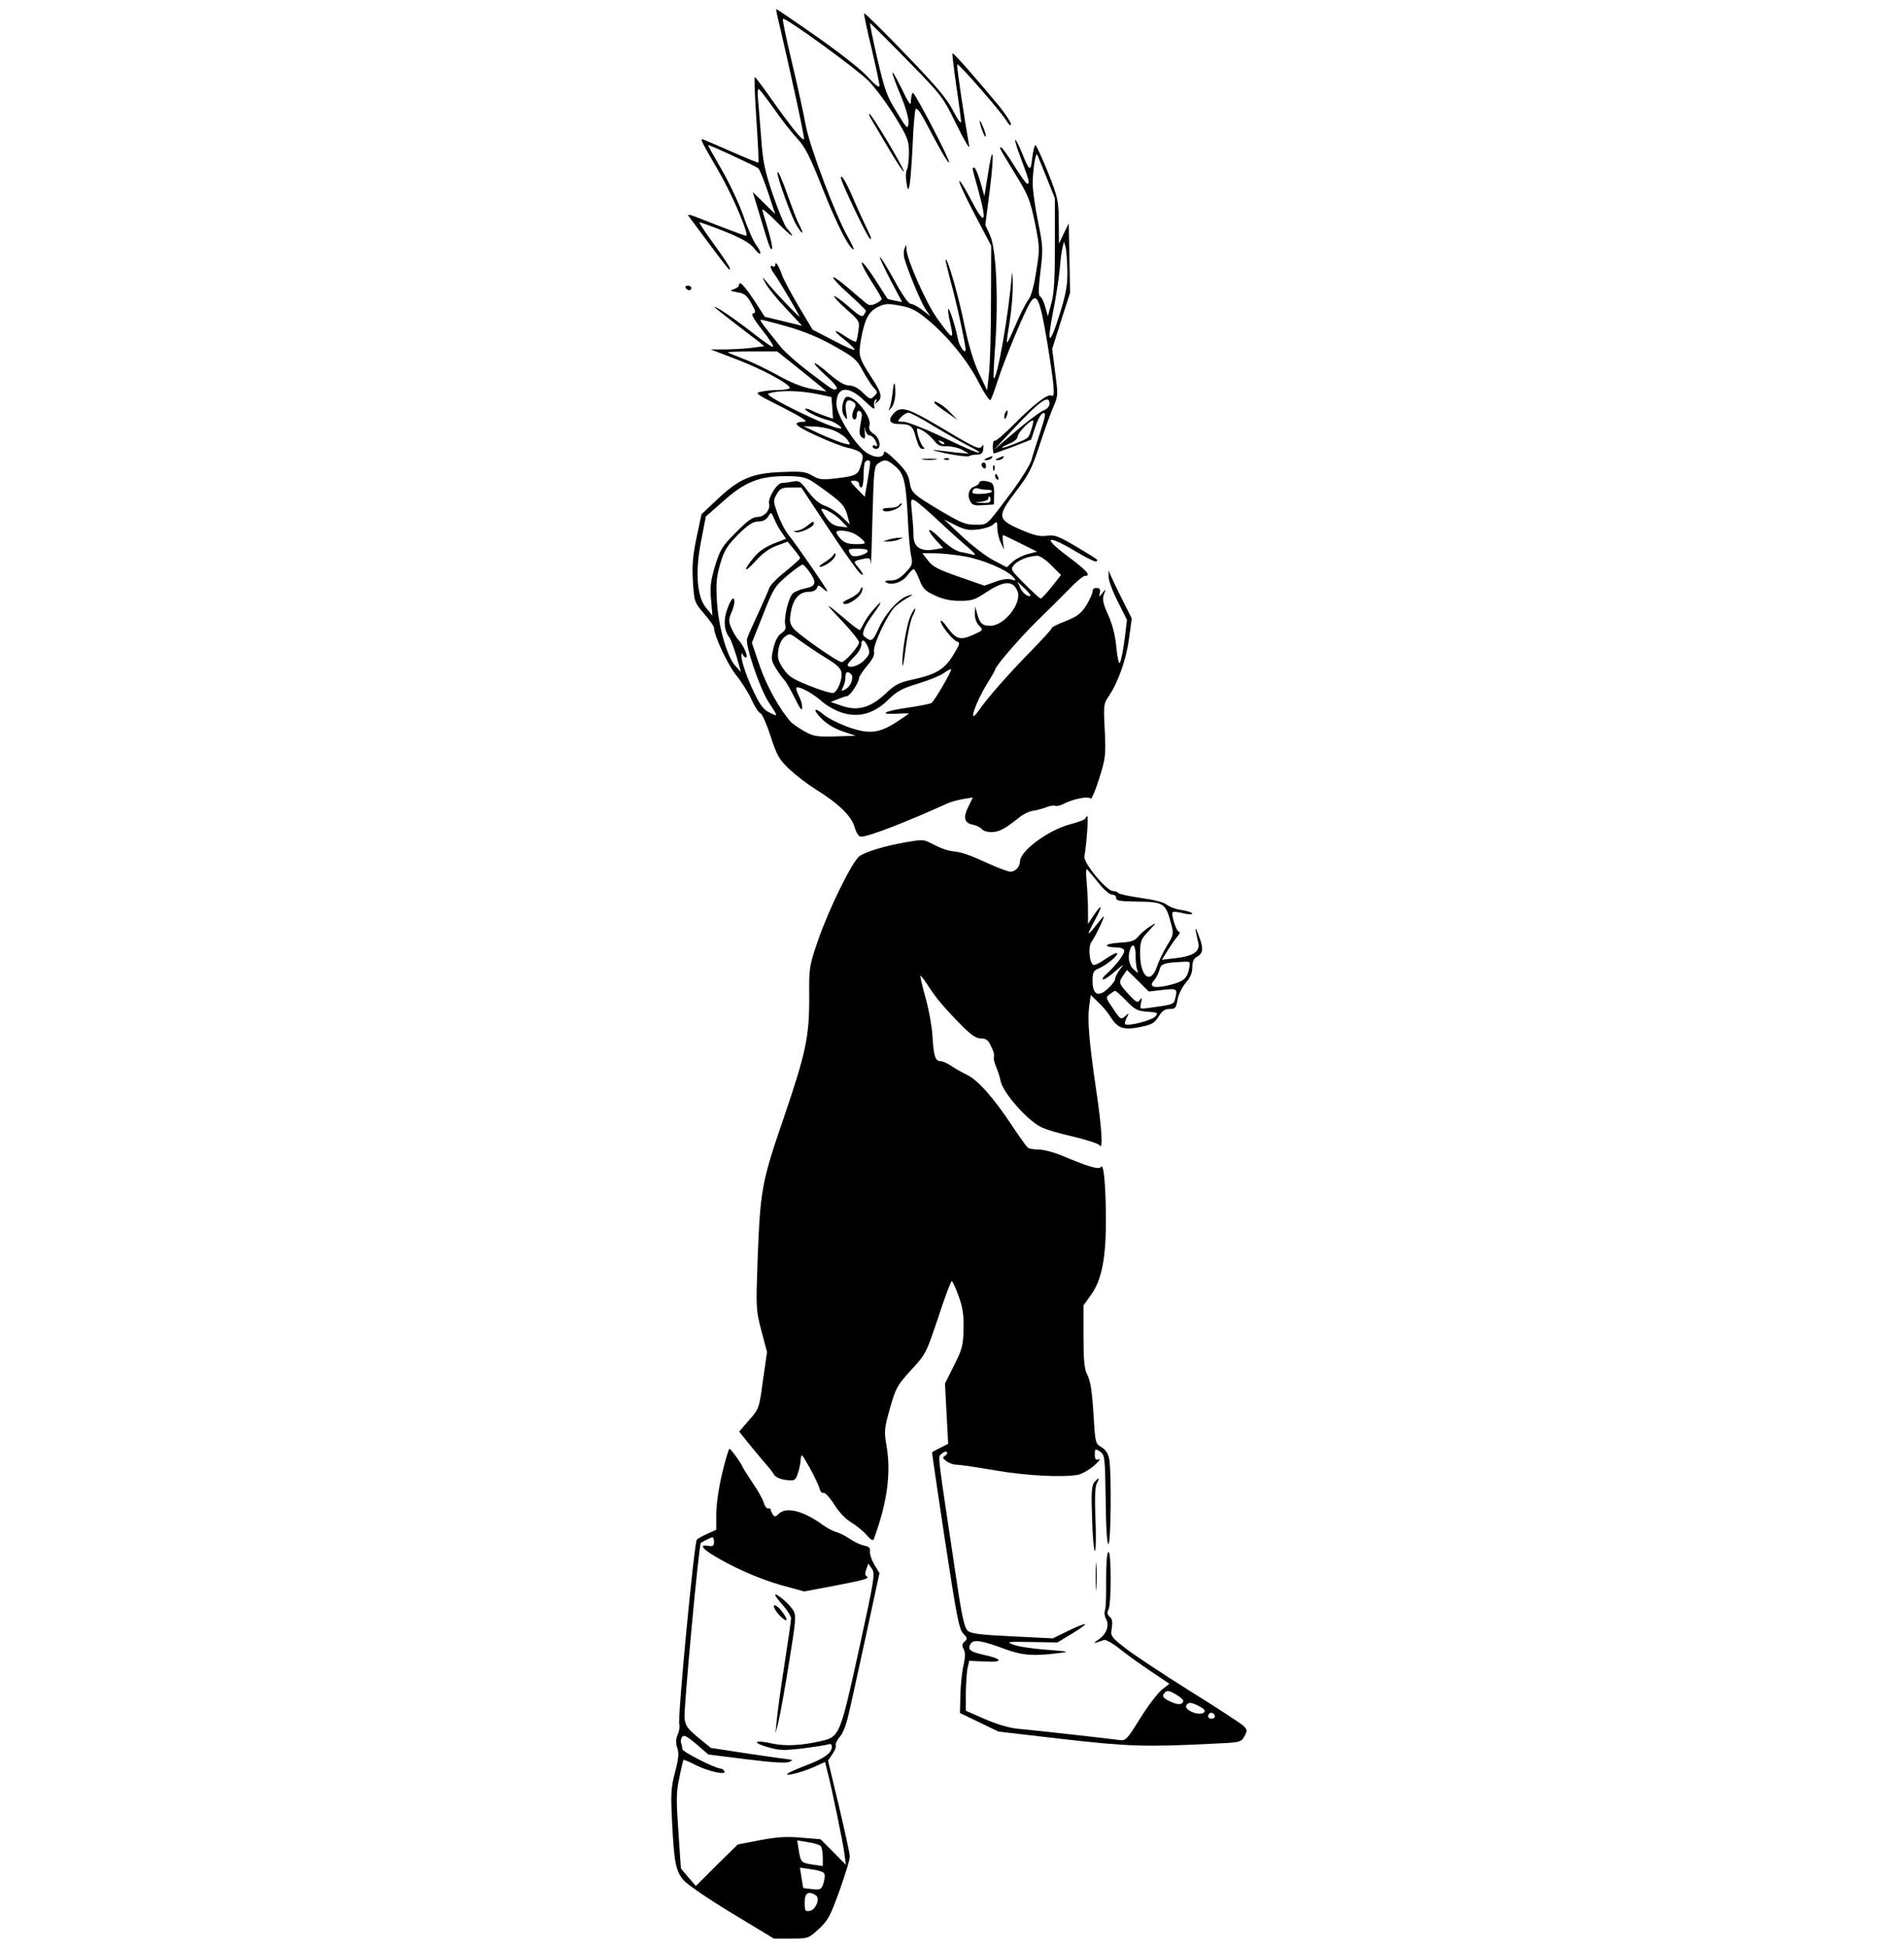 <?xml version="1.0" standalone="no"?>
<!DOCTYPE svg PUBLIC "-//W3C//DTD SVG 20010904//EN"
 "http://www.w3.org/TR/2001/REC-SVG-20010904/DTD/svg10.dtd">
<svg version="1.0" xmlns="http://www.w3.org/2000/svg"
 width="840pt" height="859pt" viewBox="0 0 840 859"
 preserveAspectRatio="xMidYMid meet">

<g transform="translate(0,859) scale(0.1,-0.1)"
fill="#000000" stroke="none">
<path d="M3437 8488 c55 -236 113 -503 110 -511 -4 -13 -57 53 -148 182 -35
50 -66 91 -69 91 -3 0 0 -84 7 -187 7 -103 11 -188 9 -190 -1 -2 -50 18 -107
43 -57 25 -114 50 -127 55 -27 10 -31 19 64 -146 59 -103 131 -275 116 -275
-7 0 -89 31 -211 79 -33 14 -50 17 -44 9 5 -7 45 -60 88 -118 92 -123 95 -127
95 -114 0 6 -31 53 -69 105 -38 52 -67 96 -65 98 2 2 51 -16 109 -39 77 -31
112 -51 130 -73 31 -41 42 -30 12 11 -13 17 -39 75 -57 129 -19 54 -62 146
-97 206 -34 59 -61 107 -59 107 11 0 213 -94 222 -103 6 -7 26 -55 43 -107
l31 -94 -50 49 -49 48 34 -113 c41 -136 44 -144 51 -137 3 3 -4 38 -16 79 -12
40 -24 81 -27 91 -3 11 27 -14 67 -55 63 -64 87 -78 40 -23 -9 11 -36 76 -60
145 -35 103 -44 145 -51 240 -5 63 -11 141 -14 173 -4 39 -3 57 4 53 5 -4 36
-44 68 -89 31 -45 77 -103 100 -128 35 -37 56 -78 113 -223 61 -154 118 -266
136 -266 3 0 -8 24 -25 54 -54 94 -168 396 -186 492 -9 49 -36 174 -61 278
-25 104 -43 190 -40 193 9 9 323 -219 378 -274 31 -32 83 -103 117 -158 56
-92 61 -105 61 -158 0 -32 -4 -66 -9 -75 -5 -9 -6 -35 -2 -57 6 -36 8 -37 13
-15 4 14 10 93 14 175 3 83 10 156 13 163 5 9 19 -9 41 -50 68 -129 102 -189
107 -184 7 6 -150 306 -159 306 -5 0 -8 -15 -9 -32 0 -29 -6 -22 -44 57 -51
102 -50 81 2 -44 20 -49 33 -96 31 -114 -3 -29 -6 -27 -52 49 -44 70 -53 97
-86 237 -20 87 -34 156 -31 155 3 -2 77 -75 163 -163 155 -158 157 -161 218
-285 34 -69 59 -111 56 -95 -22 124 -57 357 -53 361 6 6 191 -206 216 -247 13
-21 21 -27 21 -17 0 9 -24 45 -52 80 -99 119 -202 237 -206 233 -2 -2 6 -67
17 -145 12 -78 21 -149 21 -158 -1 -9 -17 14 -36 51 -27 53 -73 107 -212 251
-97 101 -178 181 -180 177 -1 -4 13 -73 33 -154 19 -81 35 -155 35 -165 -1
-11 -18 2 -53 40 -29 32 -127 109 -225 177 -95 67 -175 121 -177 121 -2 0 3
-28 12 -62z"/>
<path d="M3847 8059 c11 -19 46 -78 78 -132 32 -54 60 -96 62 -93 6 6 -136
244 -150 253 -6 4 -2 -9 10 -28z"/>
<path d="M4322 8055 c0 -5 6 -26 13 -45 7 -19 14 -28 14 -20 0 8 -6 29 -14 45
-7 17 -13 26 -13 20z"/>
<path d="M4501 7900 c41 -110 43 -120 31 -120 -5 0 -31 36 -58 80 -27 44 -53
80 -57 80 -10 0 -11 2 66 -124 54 -88 62 -110 83 -209 21 -107 22 -114 6 -211
-10 -66 -22 -111 -35 -128 -12 -16 -38 -67 -58 -115 -44 -100 -44 -100 -24 22
8 50 14 124 13 165 -1 48 -3 59 -5 30 -12 -162 -65 -461 -79 -448 -2 2 1 69 7
149 14 206 4 421 -23 481 l-21 46 20 156 c21 169 14 215 -9 64 l-15 -93 -18
63 c-10 34 -22 62 -26 62 -11 0 -13 9 16 -95 42 -153 31 -166 -35 -39 -24 47
-46 81 -48 75 -2 -6 29 -72 69 -148 l72 -137 -1 -245 c0 -135 -4 -279 -9 -320
l-8 -73 -37 78 c-24 52 -45 123 -63 209 -25 126 -75 299 -83 290 -2 -2 8 -43
21 -92 23 -80 67 -280 67 -305 0 -24 -28 15 -34 47 -10 53 -37 137 -42 132 -3
-2 1 -32 9 -66 17 -74 10 -71 -60 27 -48 67 -132 258 -134 302 0 23 -1 23 -8
5 -5 -11 -5 -31 -1 -45 18 -62 75 -198 94 -225 l21 -30 -36 28 c-20 15 -43 27
-51 27 -10 0 -39 42 -73 105 -32 58 -60 103 -63 101 -2 -3 19 -48 47 -102 l51
-96 -32 6 c-17 3 -32 7 -33 9 -1 1 -26 40 -55 86 -30 46 -56 79 -58 73 -2 -6
17 -43 42 -82 25 -39 46 -74 46 -79 0 -4 -12 -13 -26 -20 -21 -9 -30 -9 -43 2
-9 7 -44 37 -79 67 -89 76 -88 55 2 -26 42 -38 76 -71 76 -74 0 -3 -4 -11 -9
-19 -7 -11 -21 -4 -67 37 -32 28 -61 48 -64 46 -3 -3 22 -29 54 -58 58 -51 59
-53 53 -95 -3 -23 -8 -45 -10 -48 -3 -2 -23 7 -44 21 -56 39 -63 31 -10 -10
26 -20 47 -41 47 -46 0 -5 -42 13 -92 40 l-93 48 -62 104 c-34 58 -68 121 -74
140 -13 38 -29 62 -29 41 0 -7 -4 -9 -10 -6 -16 10 -12 -10 8 -36 16 -22 98
-160 109 -184 7 -13 -94 90 -135 140 -33 39 -33 40 -15 6 10 -19 50 -69 90
-111 l72 -77 -82 20 -83 20 -48 74 c-44 66 -66 88 -66 64 0 -5 -10 -12 -22
-16 -20 -7 -18 -8 15 -14 31 -5 42 -13 61 -48 20 -35 22 -42 9 -45 -11 -2 0
-23 41 -75 32 -40 52 -73 46 -73 -6 0 -41 24 -78 53 -67 53 -143 107 -172 121
-20 10 -4 -4 90 -76 41 -32 86 -66 99 -76 l23 -19 -47 -6 c-26 -4 -80 -7 -119
-8 l-71 0 110 -42 c117 -44 247 -115 239 -129 -3 -4 -25 -8 -48 -8 -24 0 -58
-3 -76 -7 -32 -6 -29 -9 91 -69 84 -43 116 -63 99 -64 -59 -1 -46 -17 53 -62
56 -26 118 -49 137 -53 19 -3 43 -12 53 -19 16 -13 17 -19 6 -55 -14 -47 -21
-50 -113 -61 -59 -7 -73 -5 -102 12 -30 18 -48 20 -137 16 -129 -5 -186 -29
-283 -121 l-69 -65 -22 -103 c-17 -82 -20 -123 -16 -194 6 -89 6 -91 49 -141
24 -28 44 -56 44 -62 0 -35 60 -163 98 -210 24 -30 55 -79 68 -108 13 -30 31
-57 39 -60 8 -3 28 -49 45 -102 28 -85 37 -101 83 -145 29 -27 80 -66 115 -88
100 -61 158 -118 172 -166 9 -29 18 -43 30 -43 32 0 208 68 376 145 16 8 50
17 73 21 l43 7 -19 -39 c-25 -50 -19 -73 18 -81 16 -3 34 -12 40 -19 6 -8 24
-14 40 -14 36 0 61 13 126 65 17 14 44 27 60 29 15 2 41 9 57 15 16 7 35 10
41 7 7 -2 23 1 36 8 44 23 113 36 120 24 4 -6 21 33 38 87 29 93 30 104 25
214 -6 111 -5 118 18 151 41 61 77 162 89 254 l12 88 -41 82 c-22 44 -45 92
-51 106 l-10 25 0 -28 c-1 -15 17 -64 40 -109 l41 -82 -11 -90 c-7 -50 -16
-95 -21 -100 -4 -4 -11 27 -15 70 -5 53 -17 100 -36 142 -23 51 -26 68 -19 90
10 26 10 26 -6 7 -16 -20 -16 -20 -12 0 4 15 0 21 -13 22 -12 1 -19 -5 -19
-16 0 -9 -13 -37 -28 -62 -24 -36 -40 -48 -90 -68 -34 -13 -62 -27 -62 -31 0
-5 -43 -52 -96 -106 -95 -97 -191 -206 -227 -259 -50 -71 -14 37 40 123 18 29
33 55 33 58 0 14 105 136 181 211 46 45 111 109 143 142 32 34 65 61 72 61 30
0 10 23 -76 87 -114 85 -93 98 34 22 47 -28 89 -49 93 -45 8 8 14 3 -90 66
-79 46 -93 52 -129 47 -32 -4 -57 2 -117 28 -102 45 -103 57 -18 169 56 73 70
100 105 208 22 67 50 143 61 168 19 43 19 51 6 148 l-13 103 39 124 40 124 -3
153 -3 153 -22 -45 -21 -45 -1 99 c-1 93 -4 105 -48 217 -27 66 -51 119 -55
119 -4 0 -10 -25 -14 -56 -7 -63 -12 -61 -43 16 -37 90 -45 82 -10 -10z m115
-90 l38 -95 0 -200 c0 -150 -3 -215 -15 -260 l-16 -60 -12 42 c-6 23 -16 43
-22 45 -8 3 -8 33 1 109 12 98 12 111 -10 219 -13 63 -24 140 -24 170 0 54 12
135 19 129 2 -2 20 -47 41 -99z m93 -413 c1 -62 -6 -101 -30 -180 -50 -162
-64 -155 -30 14 10 52 22 128 26 169 3 41 9 86 13 100 l6 25 7 -25 c4 -14 7
-60 8 -103z m-88 -322 c31 -193 35 -240 18 -230 -15 10 -75 -35 -163 -124 -44
-44 -83 -78 -88 -75 -4 3 -8 -9 -8 -25 0 -17 2 -31 5 -31 3 0 41 14 85 30 l79
31 19 57 c11 33 25 58 34 60 13 3 11 -12 -13 -85 -16 -48 -34 -104 -39 -124
-6 -19 -42 -78 -80 -130 -124 -165 -110 -152 -165 -153 -44 -1 -63 7 -150 58
-129 77 -134 82 -142 130 -5 32 -18 53 -60 94 -29 29 -53 46 -53 38 0 -26 -37
-28 -75 -4 -51 33 -135 167 -135 216 0 78 52 84 123 15 40 -38 49 -43 44 -26
-3 13 0 26 5 30 7 4 8 1 3 -8 -7 -12 -6 -12 7 -1 22 18 17 40 -25 104 -59 91
-61 98 -48 174 16 87 34 121 76 141 29 14 44 15 95 5 47 -8 72 -20 119 -59 88
-71 183 -187 230 -282 24 -46 46 -80 51 -75 4 5 19 45 33 89 29 90 118 304
143 342 29 45 43 11 75 -182z m-1148 75 c71 -20 139 -48 205 -85 89 -50 102
-60 127 -108 15 -28 37 -62 48 -75 20 -21 20 -23 4 -39 -16 -16 -19 -15 -50
15 -21 21 -43 32 -61 32 -20 0 -46 16 -88 51 -32 29 -61 49 -64 47 -3 -3 20
-28 51 -56 33 -29 52 -53 46 -57 -13 -8 -13 -8 -125 77 -50 38 -104 86 -121
107 -83 103 -96 121 -88 121 5 0 57 -13 116 -30z m65 -197 c61 -49 109 -89
108 -89 0 -1 -30 4 -66 11 -42 8 -94 29 -147 59 -45 25 -112 58 -150 72 -37
14 -70 28 -72 30 -2 2 46 4 107 4 l111 0 109 -87z m79 -103 l51 -11 4 -48 3
-48 -37 13 c-20 7 -47 18 -58 24 -12 6 -24 9 -27 7 -7 -8 65 -43 104 -51 25
-6 68 -36 51 -36 -42 0 -342 145 -318 154 45 16 138 15 227 -4z m1013 -40 c0
-13 -10 -24 -26 -30 -15 -6 -70 -47 -123 -92 l-96 -82 69 74 c131 141 176 174
176 130z m-80 -114 c-13 -41 -10 -38 -78 -65 -58 -23 -72 -20 -17 3 21 9 35
22 35 32 0 16 60 76 68 69 2 -2 -1 -20 -8 -39z m-870 -5 c24 -10 51 -29 59
-41 15 -23 15 -23 -14 -16 -17 4 -64 23 -105 41 l-75 35 45 -1 c25 0 65 -8 90
-18z m159 -143 c0 -7 -6 -44 -12 -81 l-12 -68 -35 36 c-31 32 -32 35 -12 35
13 0 22 -6 22 -15 0 -8 5 -15 10 -15 6 0 10 24 10 53 0 30 3 57 7 60 11 11 23
8 22 -5z m110 -14 c39 -32 48 -68 56 -229 3 -72 10 -147 15 -168 7 -34 5 -41
-25 -72 -24 -26 -41 -35 -66 -35 -21 0 -29 -3 -21 -8 24 -16 73 0 94 29 12 16
25 29 29 29 4 0 15 -21 25 -46 15 -40 25 -50 68 -70 36 -17 69 -24 111 -24 52
0 67 5 110 34 83 55 122 58 143 11 24 -52 -56 -155 -119 -155 -34 0 -46 10
-57 50 l-10 35 -1 -32 c-1 -20 7 -41 19 -53 19 -19 19 -19 -27 -40 -57 -25
-74 -20 -113 32 -16 23 -30 36 -30 29 0 -18 51 -82 71 -90 16 -5 14 -11 -13
-56 -39 -65 -75 -88 -172 -110 -70 -15 -86 -23 -130 -65 -67 -62 -122 -77
-192 -53 l-49 17 30 12 c17 7 35 13 42 14 13 0 53 61 53 80 0 6 16 30 35 53
25 29 34 48 31 63 -7 26 62 171 95 200 13 12 38 29 54 38 26 15 27 16 5 10
-41 -10 -101 -75 -132 -142 -28 -62 -33 -65 -65 -39 -14 10 1 47 42 102 36 49
39 63 6 25 -18 -19 -39 -48 -48 -65 -8 -16 -17 -32 -19 -34 -2 -2 -30 18 -61
45 -97 82 -101 82 -20 -3 42 -44 77 -88 77 -96 0 -17 -62 -87 -77 -87 -18 0
-196 125 -214 150 -15 21 -17 33 -9 75 11 57 38 85 80 85 17 0 30 7 34 16 6
15 8 15 26 -1 11 -10 20 -15 20 -12 0 7 -132 199 -172 249 -16 20 -37 62 -48
94 -19 53 -19 58 -3 85 15 25 23 29 63 29 l45 0 120 -181 c65 -99 128 -187
139 -197 22 -19 15 -1 -12 31 -18 21 -16 23 26 32 30 6 32 5 34 -22 1 -15 4
75 7 200 6 211 7 230 25 243 28 20 40 18 75 -12z m-369 -65 c19 -12 60 -41 91
-65 45 -34 58 -52 67 -85 l11 -42 -37 36 c-20 19 -53 40 -72 46 -24 8 -48 28
-74 62 -34 46 -41 51 -68 45 -17 -3 -38 -6 -48 -6 -22 0 -63 -67 -57 -91 7
-27 -20 -59 -51 -59 -21 0 -45 -17 -95 -68 -61 -61 -70 -76 -92 -147 -20 -67
-23 -92 -18 -150 l6 -70 -27 33 c-42 49 -50 162 -22 300 l20 104 73 64 c96 87
160 113 273 114 70 0 91 -4 120 -21z m566 -181 c49 -46 107 -98 129 -116 25
-22 33 -32 20 -29 -11 3 -36 9 -55 12 -24 5 -54 25 -94 63 -57 56 -64 40 -9
-19 l24 -26 -42 -7 c-59 -9 -89 12 -89 63 0 21 -3 66 -7 101 -6 60 -5 62 14
52 11 -6 60 -48 109 -94z m-438 9 l32 -33 -35 4 c-33 4 -50 19 -79 69 -14 24
50 -7 82 -40z m-259 -56 l19 -27 -56 -22 c-39 -16 -67 -36 -89 -64 -48 -59
-40 -68 11 -12 29 33 60 55 92 67 l49 18 27 -33 c15 -18 28 -36 28 -40 0 -3
-29 -29 -64 -58 -36 -28 -68 -61 -72 -73 -4 -12 -26 -62 -49 -112 -23 -49 -46
-100 -49 -112 -9 -29 57 -221 94 -278 44 -67 44 -67 7 -49 -26 12 -42 32 -67
83 -34 69 -60 145 -59 171 0 10 2 11 6 3 2 -7 9 -13 14 -13 12 0 -9 51 -31 75
-10 11 -25 35 -33 54 -13 29 -13 39 -1 67 8 18 14 40 14 49 0 30 -16 14 -32
-33 -18 -49 -13 -96 11 -125 5 -7 18 -43 30 -81 l20 -70 -23 25 c-37 38 -76
171 -83 285 -5 83 -2 110 15 169 18 60 30 78 79 128 45 44 66 57 88 57 20 0
35 7 44 22 13 21 13 21 27 -11 7 -18 22 -45 33 -60z m866 14 c27 3 58 13 67
22 17 15 18 14 18 -18 1 -19 7 -47 16 -64 l14 -30 -5 33 c-2 17 -2 32 0 32 3
0 38 -17 78 -37 l72 -36 -42 -11 c-23 -6 -53 -22 -67 -35 l-24 -23 -61 32
c-33 18 -95 65 -138 106 l-78 73 50 -25 c42 -21 58 -24 100 -19z m-546 -19
c15 -8 33 -22 40 -30 12 -14 8 -16 -32 -16 -35 0 -51 6 -67 22 -11 12 -20 25
-20 30 0 13 49 9 79 -6z m59 -78 c-3 -7 -19 -15 -37 -19 -25 -5 -34 -3 -42 12
-9 17 -6 19 36 19 32 0 45 -4 43 -12z m429 -22 c82 -15 187 -60 214 -92 13
-15 12 -16 -9 -10 -14 5 -42 1 -71 -10 l-48 -17 -112 39 c-92 32 -117 45 -137
72 l-25 32 53 0 c29 0 90 -6 135 -14z m381 -39 l43 -43 -41 -52 c-23 -29 -45
-52 -49 -52 -3 0 -35 29 -71 65 -63 63 -63 65 -45 85 18 20 62 37 100 39 12 1
39 -18 63 -42z m-1064 -33 c30 -45 25 -60 -22 -69 -20 -4 -45 -14 -54 -22 -20
-18 -42 -114 -33 -142 4 -12 -2 -23 -18 -34 -15 -10 -27 -32 -35 -66 -11 -48
-10 -54 12 -90 13 -21 30 -44 38 -52 7 -8 27 -43 45 -79 22 -45 32 -58 32 -42
1 13 -6 37 -15 53 -8 17 -13 33 -11 36 10 9 74 -25 111 -59 21 -19 61 -42 90
-51 74 -24 142 -5 205 57 39 38 61 50 131 71 47 14 98 35 113 46 16 11 30 19
33 17 5 -5 -74 -141 -87 -149 -6 -3 -49 -12 -97 -19 -107 -15 -142 -32 -59
-28 31 2 57 2 57 1 0 -1 -26 -19 -57 -39 -77 -49 -120 -53 -213 -20 -40 15
-86 38 -102 51 -46 39 -56 29 -15 -13 24 -25 58 -45 95 -58 l57 -19 -91 -3
c-81 -2 -95 0 -136 23 -24 14 -52 33 -60 42 -49 55 -107 160 -137 248 l-34
100 49 123 c46 117 52 126 107 173 32 27 63 49 68 49 4 0 19 -16 33 -36z m972
-101 c-9 -9 -35 11 -45 35 l-13 27 31 -29 c17 -16 29 -31 27 -33z m-905 -273
c47 -28 68 -47 71 -64 6 -29 -15 -84 -35 -92 -8 -3 -55 11 -105 31 -77 31 -94
42 -117 77 -23 34 -26 48 -21 82 4 25 15 48 29 58 21 16 23 15 67 -18 25 -18
75 -52 111 -74z m190 42 c8 -21 5 -30 -18 -54 -25 -26 -73 -39 -73 -20 0 5 14
21 30 37 17 16 30 39 30 52 0 30 17 21 31 -15z m-71 -127 c0 -24 -12 -45 -32
-56 -17 -9 -18 -8 -9 10 6 11 11 31 11 45 0 18 4 24 15 20 8 -4 15 -12 15 -19z"/>
<path d="M3938 6858 c-3 -24 -8 -52 -12 -63 -8 -20 -7 -20 8 -1 9 11 16 38 16
63 0 55 -7 55 -12 1z"/>
<path d="M3727 6833 c-14 -25 -15 -62 -2 -79 14 -18 14 -17 9 13 -9 47 1 67
26 53 16 -9 18 -15 10 -30 -13 -24 -13 -50 0 -50 6 0 10 9 10 21 0 12 5 19 13
16 6 -2 11 -13 9 -23 -13 -73 -13 -81 1 -93 13 -10 15 -7 12 26 -1 21 0 26 2
11 2 -16 11 -28 18 -28 8 0 19 -9 25 -19 13 -25 13 -34 0 -26 -5 3 -10 1 -10
-4 0 -6 7 -11 15 -11 25 0 18 48 -10 66 -18 12 -23 22 -19 38 11 46 -88 155
-109 119z"/>
<path d="M4124 6811 c2 -3 26 -22 53 -40 l48 -34 -34 35 c-28 31 -80 61 -67
39z"/>
<path d="M3943 6767 c-27 -29 -19 -47 22 -47 52 0 63 -8 76 -61 9 -32 18 -49
28 -49 11 0 12 3 5 8 -13 8 -36 82 -26 82 16 -1 52 -27 72 -52 17 -22 29 -28
58 -26 21 0 51 -7 67 -16 l30 -17 -55 5 c-30 4 -73 8 -95 11 -22 2 0 -4 50
-15 49 -10 94 -15 100 -12 5 4 21 7 35 7 19 0 26 6 28 25 2 18 0 21 -6 12 -11
-17 -26 -10 -195 91 -132 78 -164 87 -194 54z m176 -56 c53 -32 120 -70 149
-85 28 -14 52 -28 52 -31 0 -7 -46 12 -180 76 -69 32 -139 59 -154 59 -28 0
-29 0 -11 20 10 11 25 20 33 20 8 0 58 -26 111 -59z m46 -79 c-3 -3 -11 0 -18
7 -9 10 -8 11 6 5 10 -3 15 -9 12 -12z"/>
<path d="M4433 6765 c-3 -9 -3 -18 -1 -21 3 -3 8 4 11 16 6 23 -1 27 -10 5z"/>
<path d="M4355 6570 c-16 -7 -17 -9 -3 -9 9 -1 20 4 23 9 7 11 7 11 -20 0z"/>
<path d="M4405 6570 c-16 -7 -17 -9 -3 -9 9 -1 20 4 23 9 7 11 7 11 -20 0z"/>
<path d="M4073 6563 c15 -2 39 -2 55 0 15 2 2 4 -28 4 -30 0 -43 -2 -27 -4z"/>
<path d="M4168 6563 c7 -3 16 -2 19 1 4 3 -2 6 -13 5 -11 0 -14 -3 -6 -6z"/>
<path d="M4330 6541 c0 -6 5 -13 10 -16 6 -3 10 1 10 9 0 9 -4 16 -10 16 -5 0
-10 -4 -10 -9z"/>
<path d="M4381 6524 c0 -11 3 -14 6 -6 3 7 2 16 -1 19 -3 4 -6 -2 -5 -13z"/>
<path d="M4390 6491 c0 -6 4 -13 10 -16 6 -3 7 1 4 9 -7 18 -14 21 -14 7z"/>
<path d="M4320 6461 c0 -5 -9 -12 -19 -16 -26 -8 -35 -38 -21 -65 9 -18 19
-21 58 -18 l47 3 1 45 c1 32 -4 47 -15 52 -24 10 -51 9 -51 -1z m36 -31 c14 0
23 -4 20 -8 -7 -11 -86 -15 -86 -4 0 15 13 23 28 17 7 -3 25 -5 38 -5z m14
-45 c0 -11 -10 -15 -37 -13 -37 1 -37 1 -5 5 17 2 32 8 32 14 0 5 2 9 5 9 3 0
5 -7 5 -15z"/>
<path d="M3965 6360 c-3 -5 -22 -10 -41 -10 -21 0 -33 -4 -29 -10 8 -13 55 -2
75 16 8 8 11 14 8 14 -4 0 -10 -4 -13 -10z"/>
<path d="M3560 6270 c-14 -11 -34 -20 -45 -21 -16 -1 -17 -2 -3 -6 19 -5 78
23 78 37 0 13 -1 13 -30 -10z"/>
<path d="M3920 6210 l-25 -8 25 0 c14 0 34 3 45 8 l20 9 -20 -1 c-11 0 -31 -4
-45 -8z"/>
<path d="M3674 6139 c-3 -6 -20 -19 -38 -30 -17 -10 -25 -19 -18 -19 18 0 59
28 66 46 6 16 0 19 -10 3z"/>
<path d="M3793 5984 c-3 -9 -24 -24 -45 -34 -25 -11 -34 -19 -25 -23 19 -7 69
27 79 53 4 11 5 20 2 20 -2 0 -7 -7 -11 -16z"/>
<path d="M4017 5873 c-18 -41 -37 -156 -36 -213 1 -19 8 14 15 73 8 60 21 122
30 139 8 16 14 32 11 34 -2 2 -11 -13 -20 -33z"/>
<path d="M3430 7828 c-1 -22 63 -199 85 -233 27 -44 34 -41 10 6 -9 16 -29 69
-46 117 -30 84 -48 125 -49 110z"/>
<path d="M3710 7805 c0 -17 114 -256 127 -267 10 -8 7 5 -9 37 -14 28 -42 89
-63 138 -32 75 -55 113 -55 92z"/>
<path d="M3025 7320 c3 -5 10 -10 16 -10 5 0 9 5 9 10 0 6 -7 10 -16 10 -8 0
-12 -4 -9 -10z"/>
<path d="M4788 4980 c-1 -5 -31 -16 -65 -25 -97 -25 -222 -117 -223 -164 -1
-26 -23 -48 -46 -45 -12 2 -50 16 -85 32 -90 41 -120 51 -154 56 -36 4 -59 12
-106 36 -33 18 -40 18 -115 5 -95 -17 -169 -40 -201 -60 -32 -21 -137 -235
-185 -375 -38 -111 -39 -119 -38 -245 1 -177 -15 -250 -113 -537 -97 -283
-103 -314 -115 -633 -7 -204 -7 -213 17 -304 l25 -94 -18 -125 c-17 -124 -17
-125 -61 -175 l-44 -51 36 -45 c20 -25 53 -64 72 -87 20 -22 41 -48 46 -58 6
-10 27 -20 51 -23 38 -5 42 -3 52 23 6 16 13 44 14 63 3 34 3 33 41 -34 21
-38 40 -79 43 -91 3 -13 11 -21 17 -18 7 2 28 -21 47 -51 21 -34 51 -65 76
-80 23 -14 54 -39 68 -56 18 -21 28 -26 31 -17 59 160 77 291 56 412 -11 63
-10 74 15 164 26 91 32 102 93 169 65 70 67 74 120 232 29 89 56 161 60 161 3
0 17 -30 30 -66 19 -52 23 -84 22 -147 -2 -71 -6 -88 -42 -159 l-40 -80 7
-133 7 -133 -34 -17 c-19 -10 -35 -18 -37 -20 -1 -1 25 -176 57 -389 51 -333
62 -391 80 -410 19 -20 20 -24 7 -36 -12 -9 -13 -17 -5 -33 8 -15 8 -34 0 -71
-7 -28 -13 -87 -14 -131 l-2 -80 85 -41 85 -41 284 -33 c290 -33 365 -35 651
-21 133 6 134 6 150 33 14 26 13 29 -5 47 -11 10 -119 81 -240 156 -121 76
-248 160 -283 188 -61 48 -63 51 -57 87 4 27 2 40 -9 49 -11 10 -13 18 -6 31
14 26 13 263 0 255 -7 -4 -10 -52 -10 -123 1 -64 -1 -125 -5 -134 -4 -9 -2
-26 4 -37 17 -30 3 -67 -32 -92 -18 -11 -23 -18 -12 -14 11 4 27 9 36 12 8 2
39 -15 70 -40 30 -24 91 -68 136 -98 l82 -55 -34 -27 c-18 -15 -61 -71 -95
-126 -60 -96 -63 -99 -94 -95 -36 5 -362 42 -451 50 -36 4 -92 21 -142 43
l-82 36 0 80 c1 44 4 94 8 110 l7 30 68 -3 c83 -5 82 11 -2 29 -63 14 -75 24
-60 49 13 21 50 15 154 -24 74 -27 125 -31 234 -17 52 6 49 7 -53 15 -59 4
-125 14 -145 22 -35 13 -31 14 78 12 l115 -2 63 38 c35 21 61 40 59 43 -3 2
-36 -11 -73 -29 l-69 -34 -180 9 c-146 7 -183 12 -197 26 -13 12 -26 69 -48
221 -88 587 -83 542 -66 558 9 9 19 12 23 8 4 -4 1 -11 -7 -16 -13 -8 -12 -12
5 -24 11 -9 31 -16 45 -16 14 0 90 -11 170 -25 140 -24 301 -32 368 -19 17 4
48 22 69 40 21 19 30 31 21 28 -14 -5 -18 0 -18 21 0 26 1 27 23 13 21 -15 22
-21 25 -212 1 -119 6 -196 12 -196 11 0 14 310 4 373 -5 26 -15 42 -34 54 -26
15 -28 20 -34 117 -8 134 -14 173 -31 207 -11 21 -15 64 -15 165 l0 137 34 47
c47 66 66 164 65 339 -1 150 -10 243 -22 224 -8 -13 -58 2 -174 51 -34 14 -79
26 -100 26 -21 0 -43 4 -48 8 -6 4 -37 48 -70 97 -81 123 -152 203 -200 225
-22 11 -53 28 -70 40 -16 11 -37 20 -46 20 -23 0 -30 23 -35 108 -2 40 -15
114 -29 165 -14 50 -25 97 -25 102 0 6 15 -12 33 -40 36 -57 79 -107 154 -182
39 -39 60 -53 81 -53 23 0 32 -7 45 -36 10 -19 15 -39 12 -44 -3 -5 1 -26 10
-46 8 -20 17 -47 19 -60 9 -51 115 -172 177 -204 20 -11 85 -30 144 -43 59
-14 111 -31 116 -38 16 -26 10 78 -15 244 -31 211 -39 306 -31 368 l7 51 35
-34 c19 -18 43 -47 53 -64 31 -49 56 -58 128 -44 54 11 65 17 83 46 16 26 28
34 49 34 25 0 29 4 35 41 4 23 20 55 36 74 20 23 29 43 29 68 0 25 6 39 19 46
29 16 32 36 10 93 -10 29 -17 40 -14 24 3 -15 8 -41 12 -56 7 -37 -23 -57
-101 -66 l-60 -7 24 39 c13 21 32 49 43 62 11 12 15 22 9 22 -12 0 -37 78 -28
87 3 3 23 1 46 -5 22 -5 40 -6 40 -2 0 5 -20 12 -45 16 -25 3 -55 14 -68 24
-13 11 -58 22 -115 30 -51 7 -95 17 -98 21 -3 5 -14 9 -24 9 -28 0 -133 127
-126 154 8 36 19 176 13 176 -3 0 -7 -4 -9 -10z m60 -286 c24 -30 49 -51 60
-50 9 0 17 -6 16 -14 -1 -12 15 -15 82 -16 133 -2 136 -4 163 -107 9 -35 7
-44 -20 -87 -16 -26 -37 -69 -45 -94 -28 -81 -74 -44 -74 58 0 56 3 63 38 100
35 38 36 39 7 21 -16 -10 -39 -29 -51 -43 -18 -22 -31 -27 -90 -30 -67 -5 -68
-20 -1 -21 16 -1 27 -7 27 -15 0 -16 -40 -68 -80 -103 -14 -12 -19 -23 -13
-23 7 0 32 17 55 38 36 31 39 32 20 8 -12 -16 -22 -35 -22 -43 0 -8 -14 -27
-32 -43 -43 -40 -68 -27 -68 34 0 38 4 45 28 55 36 16 88 59 80 67 -4 3 -27
-9 -53 -27 -27 -19 -49 -29 -54 -23 -17 18 -20 82 -5 101 14 18 54 100 54 111
0 3 -14 -13 -32 -36 -17 -23 -33 -40 -35 -38 -2 1 11 28 28 59 35 65 32 75 -6
20 l-25 -38 0 61 c0 34 -3 90 -6 125 -4 40 -3 60 3 54 5 -5 28 -33 51 -61z
m162 -318 c0 -24 3 -53 7 -63 6 -17 5 -17 -15 1 -22 19 -28 58 -16 90 12 30
24 16 24 -28z m236 -58 c-9 -45 -25 -58 -92 -74 -65 -15 -88 -6 -62 23 9 10
19 30 23 45 7 28 20 32 104 36 33 2 33 1 27 -30z m-117 -94 c65 7 67 6 55 -41
-6 -23 -10 -24 -113 -38 -43 -6 -43 -6 -37 22 5 23 4 25 -6 12 -9 -13 -16 -10
-49 26 -44 48 -45 52 -23 84 l16 23 48 -47 48 -48 61 7z m-159 -49 c38 -39 49
-44 92 -47 45 -3 48 -5 36 -20 -13 -18 -123 -46 -134 -35 -3 3 0 16 7 29 11
22 11 22 -7 6 -19 -16 -21 -15 -53 33 -33 48 -34 50 -15 64 10 8 21 15 24 15
3 0 26 -20 50 -45z m250 -3085 c0 -19 -23 -21 -56 -5 -36 17 -40 25 -23 42 8
8 20 6 45 -9 19 -11 34 -24 34 -28z m72 -26 c21 -11 27 -19 20 -26 -19 -19
-91 10 -78 31 10 15 21 14 58 -5z m68 -45 c0 -5 -7 -9 -15 -9 -15 0 -20 12 -9
23 8 8 24 -1 24 -14z"/>
<path d="M3186 2092 c-15 -63 -26 -138 -26 -179 l0 -70 -40 -18 c-23 -10 -43
-22 -46 -26 -12 -21 -86 -792 -77 -815 3 -8 0 -28 -7 -44 -9 -21 -9 -38 -2
-59 8 -23 6 -47 -10 -108 -18 -68 -19 -95 -13 -218 9 -179 16 -216 50 -257 15
-18 111 -84 214 -146 l185 -112 76 0 c75 0 76 0 122 42 41 38 51 57 92 170 25
71 46 138 45 150 0 13 -22 113 -48 223 l-48 200 19 28 c11 15 18 33 15 40 -2
6 6 23 18 37 14 15 29 55 39 100 10 41 44 198 77 349 l59 273 -22 36 c-12 20
-21 46 -20 58 2 16 -3 23 -25 27 -15 3 -44 16 -64 30 -19 13 -47 27 -60 30
-14 4 -41 18 -60 32 -85 62 -161 81 -194 48 -14 -14 -18 -14 -26 -2 -5 8 -9
17 -9 21 0 5 -5 7 -11 5 -7 -1 -15 10 -19 24 -4 15 -25 53 -47 85 -22 33 -42
64 -44 69 -8 20 -54 85 -61 85 -3 0 -18 -49 -32 -108z m-36 -303 c0 -17 -5
-20 -25 -17 -36 7 -31 -8 13 -36 85 -54 211 -110 308 -137 l102 -28 133 25
c139 27 158 32 141 43 -6 4 -6 15 0 30 l9 25 16 -23 c14 -21 11 -44 -58 -359
-83 -377 -85 -382 -167 -401 -88 -20 -159 -23 -214 -11 -78 18 -95 6 -23 -15
51 -15 72 -16 150 -7 49 6 100 14 113 17 16 6 22 3 22 -9 0 -27 -34 -52 -111
-81 -41 -16 -78 -32 -84 -37 -17 -15 59 4 112 27 l53 24 9 -37 c19 -69 72
-327 77 -372 l6 -45 -56 57 -56 56 -85 7 c-64 6 -108 3 -182 -11 l-98 -19 -93
-91 -92 -92 -33 38 -33 39 -11 162 c-10 139 -10 174 4 238 8 42 17 77 18 79 2
2 26 -8 53 -22 57 -29 140 -47 128 -28 -4 7 -12 12 -17 12 -23 0 -169 74 -169
86 0 7 -2 18 -5 26 -3 7 -1 19 4 27 7 11 20 5 63 -31 l53 -46 167 -21 c113
-14 174 -18 190 -12 12 6 16 10 8 10 -8 1 -91 12 -184 26 l-170 26 -55 45
c-48 40 -57 52 -61 87 -4 37 63 765 72 772 10 7 44 24 51 25 4 0 7 -10 7 -21z
m472 -1342 c4 -7 8 -29 8 -50 l0 -37 -42 6 c-54 8 -55 10 -64 63 l-7 44 49 -8
c27 -4 52 -12 56 -18z m12 -117 c6 -6 6 -21 0 -42 -9 -31 -12 -33 -49 -30 -22
2 -40 5 -41 5 -1 1 -4 22 -8 46 l-7 44 48 -7 c26 -3 51 -10 57 -16z m-35 -99
c21 -13 0 -65 -27 -69 -20 -3 -22 1 -22 37 0 42 16 53 49 32z"/>
<path d="M3420 1555 c0 -4 16 -25 35 -46 19 -22 35 -47 35 -57 0 -9 -13 -100
-29 -202 -16 -102 -31 -212 -34 -245 l-6 -60 14 54 c7 29 28 145 46 258 30
184 32 207 19 230 -15 27 -80 82 -80 68z"/>
<path d="M3419 1492 c13 -24 51 -58 51 -45 0 6 -9 22 -21 37 -23 30 -45 36
-30 8z"/>
<path d="M4828 2053 c-12 -15 -14 -44 -10 -160 2 -79 8 -143 12 -143 5 0 6 62
3 138 -4 96 -2 145 6 160 14 26 10 28 -11 5z"/>
<path d="M4834 1635 c0 -55 1 -76 3 -47 2 29 2 74 0 100 -2 26 -3 2 -3 -53z"/>
</g>
</svg>

